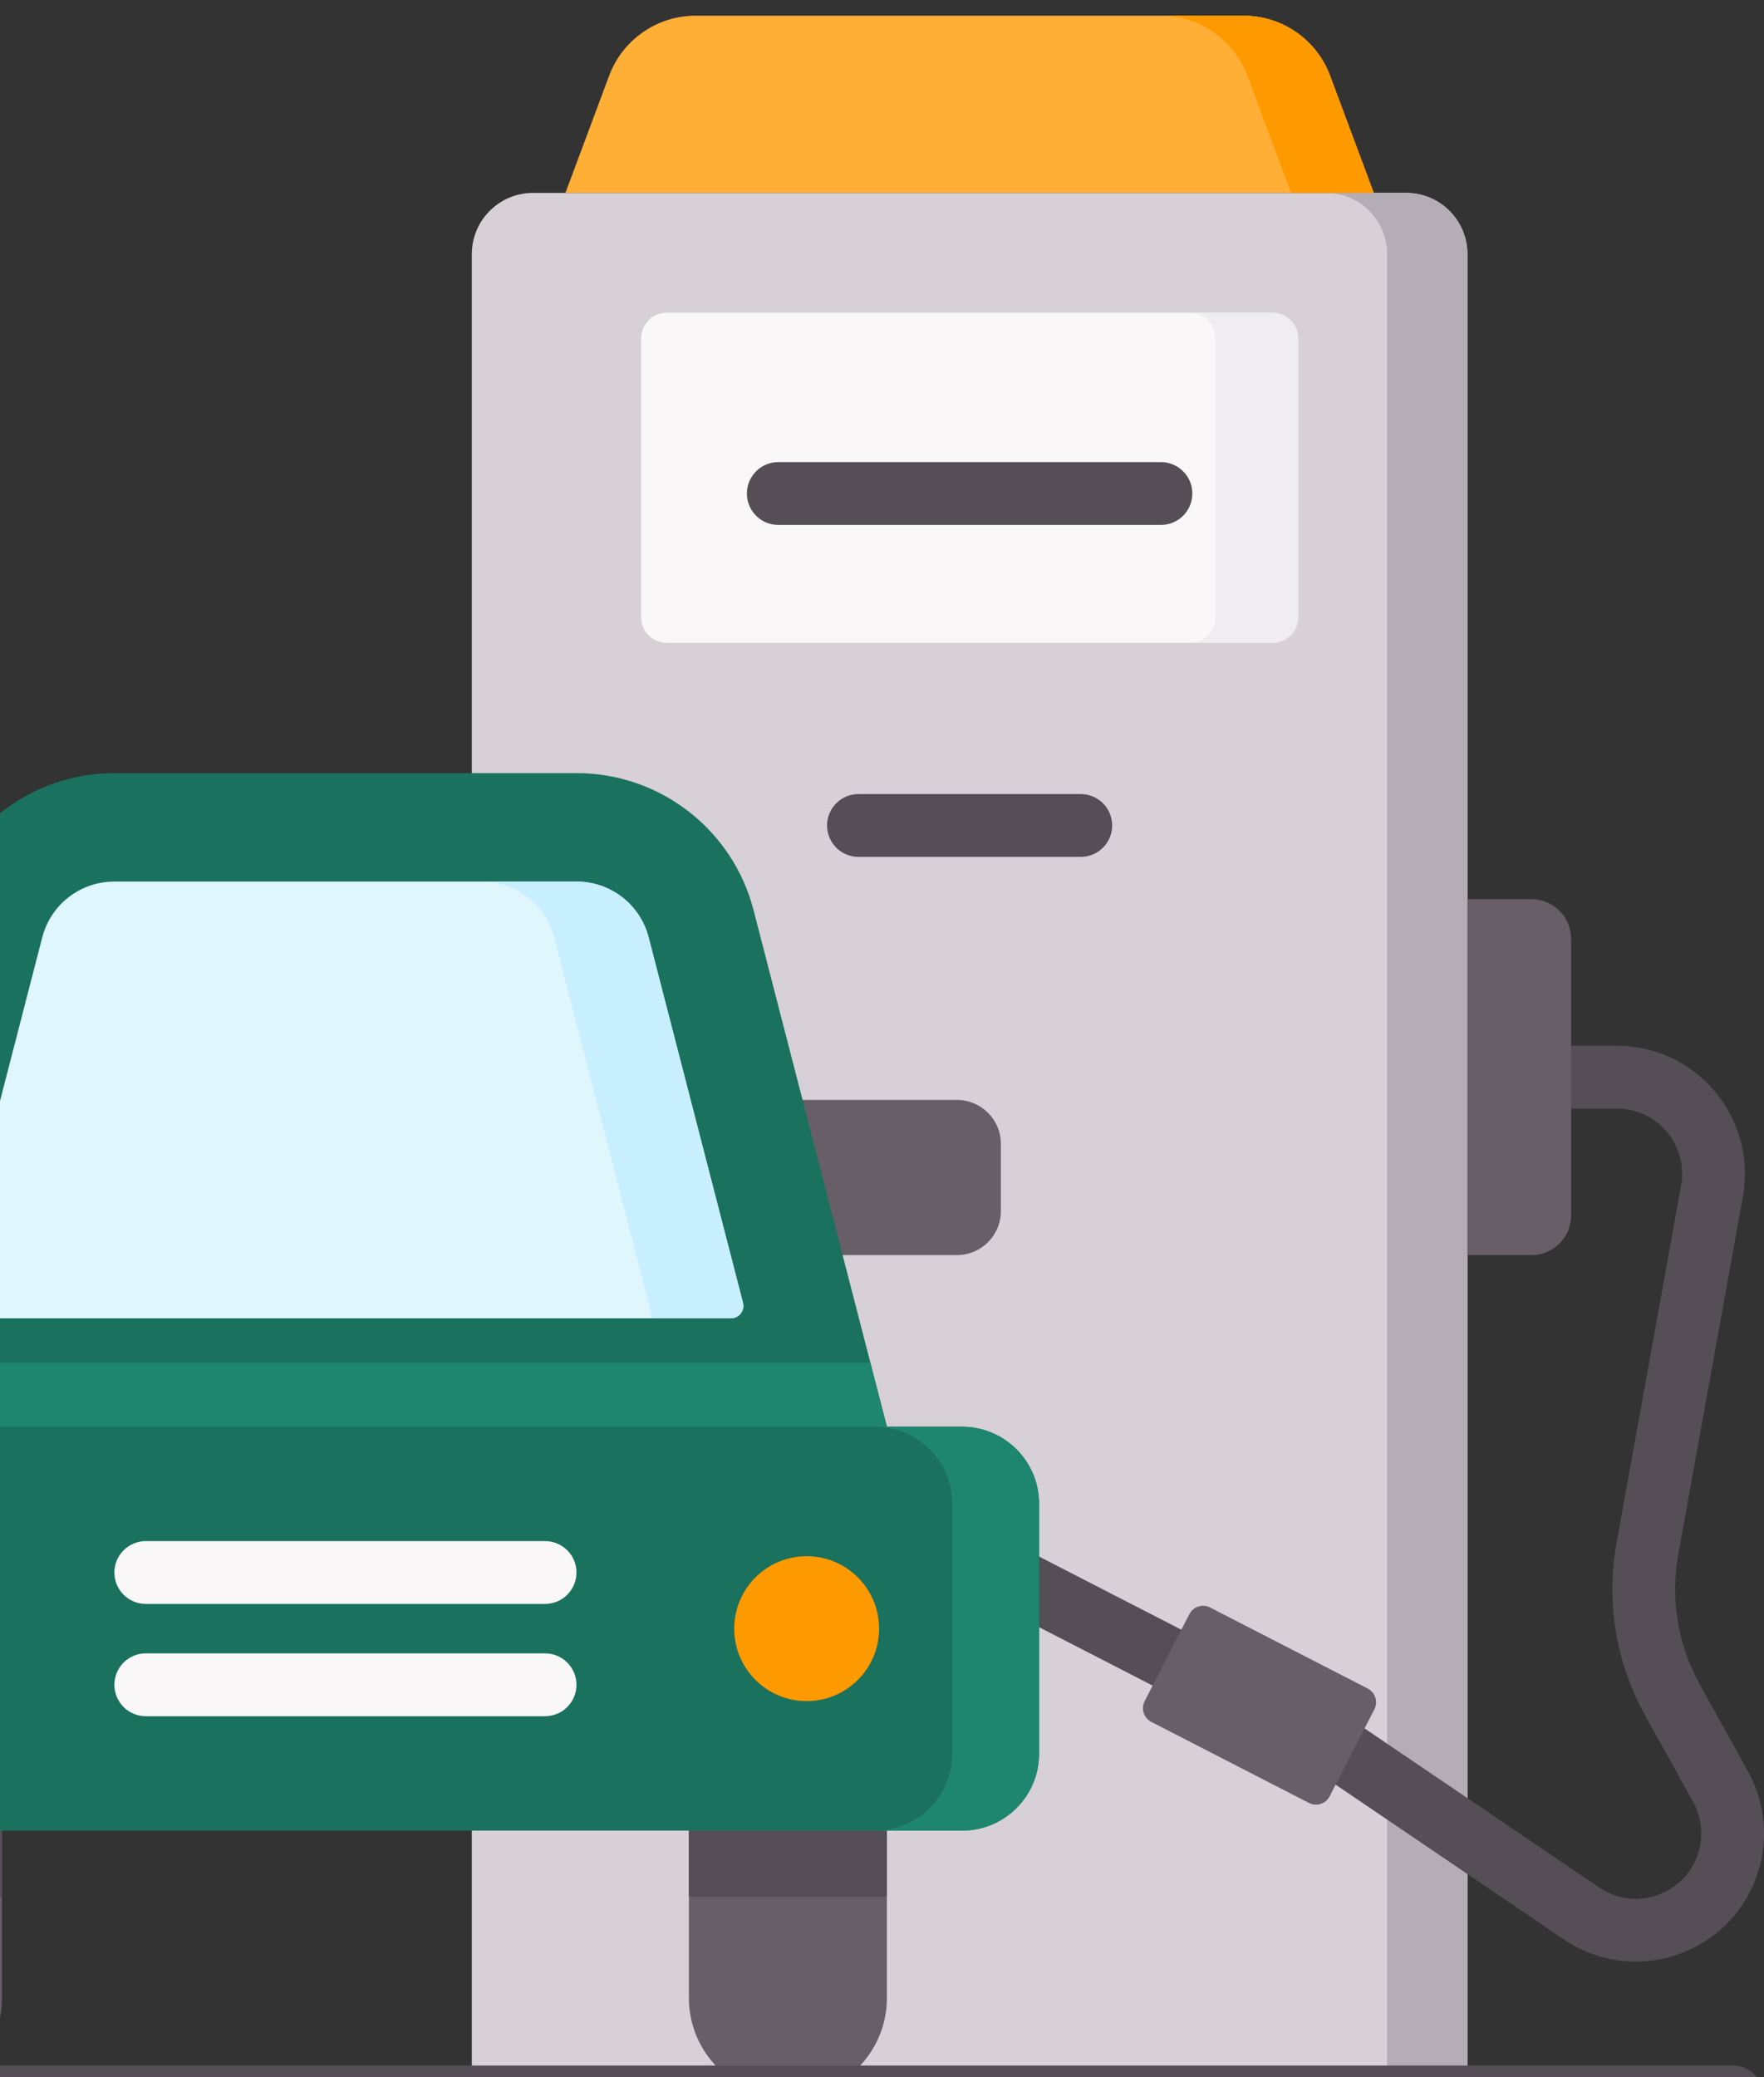 <svg width="79" height="93" viewBox="0 0 79 93" fill="none" xmlns="http://www.w3.org/2000/svg">
<rect x="0" y="0" width="79" height="93" fill="#333333" stroke="none"/>
<path d="M65.717 93.892H21.13V11.38C21.13 9.865 22.358 8.637 23.873 8.637H62.974C64.489 8.637 65.717 9.865 65.717 11.38V93.892Z" fill="#D7D0D6"/>
<path d="M62.974 8.637H59.379C60.894 8.637 62.122 9.865 62.122 11.38V93.892H65.717V11.38C65.717 9.865 64.489 8.637 62.974 8.637Z" fill="#B5ADB6"/>
<path d="M55.699 0.703H31.149C30.307 0.703 29.485 0.96 28.794 1.441C28.102 1.921 27.574 2.601 27.28 3.39L25.323 8.636H61.524L59.568 3.39C59.273 2.601 58.745 1.921 58.054 1.441C57.362 0.96 56.541 0.703 55.699 0.703Z" fill="#FFAE36"/>
<path d="M59.568 3.39C59.274 2.601 58.745 1.921 58.054 1.441C57.362 0.96 56.541 0.703 55.699 0.703H51.995C52.837 0.703 53.659 0.96 54.35 1.441C55.042 1.921 55.57 2.601 55.864 3.39L57.821 8.636H61.524L59.568 3.39Z" fill="#FF9900"/>
<path d="M56.99 28.784H29.858C29.554 28.784 29.263 28.663 29.048 28.448C28.833 28.233 28.712 27.942 28.712 27.638V15.15C28.712 14.846 28.833 14.555 29.048 14.34C29.263 14.125 29.554 14.004 29.858 14.004H56.99C57.294 14.004 57.585 14.125 57.8 14.34C58.015 14.555 58.136 14.846 58.136 15.15V27.638C58.136 27.942 58.015 28.233 57.8 28.448C57.585 28.663 57.294 28.784 56.99 28.784Z" fill="#F9F7F8"/>
<path d="M56.99 14.004H53.286C53.59 14.004 53.882 14.125 54.097 14.34C54.312 14.555 54.432 14.846 54.432 15.15V27.638C54.432 27.942 54.312 28.233 54.097 28.448C53.882 28.663 53.59 28.784 53.286 28.784H56.99C57.294 28.784 57.585 28.663 57.8 28.448C58.015 28.233 58.136 27.942 58.136 27.638V15.15C58.136 14.846 58.015 14.555 57.8 14.34C57.585 14.125 57.294 14.004 56.99 14.004Z" fill="#EFEDEF"/>
<path d="M53.779 76.409C53.556 76.409 53.336 76.355 53.138 76.253L43.924 71.516C43.76 71.432 43.614 71.316 43.495 71.175C43.375 71.034 43.285 70.871 43.228 70.695C43.172 70.519 43.15 70.334 43.166 70.15C43.181 69.966 43.232 69.787 43.317 69.623C43.401 69.458 43.517 69.312 43.658 69.193C43.798 69.073 43.962 68.983 44.137 68.926C44.313 68.87 44.498 68.849 44.683 68.864C44.867 68.879 45.046 68.93 45.21 69.015L54.423 73.751C54.588 73.836 54.734 73.952 54.853 74.093C54.973 74.234 55.063 74.397 55.12 74.572C55.176 74.748 55.197 74.933 55.182 75.118C55.167 75.302 55.116 75.481 55.031 75.645C54.913 75.875 54.734 76.068 54.513 76.203C54.292 76.338 54.038 76.409 53.779 76.409ZM73.259 87.831C72.12 87.831 71.007 87.491 70.062 86.856L58.223 78.829C58.07 78.725 57.939 78.593 57.837 78.439C57.736 78.284 57.666 78.112 57.631 77.93C57.596 77.749 57.597 77.562 57.634 77.382C57.672 77.201 57.744 77.029 57.848 76.876C57.951 76.723 58.084 76.592 58.238 76.491C58.393 76.389 58.565 76.319 58.747 76.284C58.928 76.249 59.115 76.251 59.295 76.288C59.476 76.325 59.648 76.397 59.801 76.501L71.635 84.524C72.542 85.133 73.667 85.19 74.637 84.673C75.608 84.155 76.187 83.189 76.187 82.09C76.187 81.594 76.06 81.103 75.82 80.669L73.659 76.775C72.368 74.441 71.92 71.733 72.392 69.108L75.287 53.084C75.364 52.662 75.347 52.228 75.237 51.814C75.128 51.4 74.928 51.015 74.653 50.686C74.379 50.357 74.035 50.092 73.647 49.91C73.259 49.729 72.835 49.635 72.407 49.636H68.039C67.263 49.636 66.633 49.006 66.633 48.229C66.633 47.453 67.263 46.823 68.039 46.823H72.407C74.112 46.823 75.718 47.574 76.812 48.883C77.905 50.192 78.358 51.905 78.055 53.584L75.159 69.608C74.802 71.595 75.141 73.644 76.119 75.41L78.279 79.305C78.751 80.157 78.999 81.115 79 82.089C79.001 83.13 78.719 84.151 78.183 85.043C77.648 85.936 76.88 86.665 75.961 87.154C75.13 87.598 74.202 87.831 73.259 87.831ZM48.402 38.367H38.445C37.669 38.367 37.039 37.738 37.039 36.961C37.039 36.184 37.669 35.555 38.445 35.555H48.402C49.179 35.555 49.808 36.184 49.808 36.961C49.808 37.738 49.178 38.367 48.402 38.367Z" fill="#554E56"/>
<path d="M61.551 76.536L59.549 80.429C59.508 80.51 59.451 80.581 59.382 80.64C59.312 80.699 59.232 80.743 59.146 80.771C59.059 80.799 58.968 80.809 58.878 80.802C58.787 80.794 58.699 80.769 58.618 80.727L51.561 77.099C51.481 77.058 51.409 77.001 51.35 76.931C51.291 76.862 51.247 76.782 51.219 76.696C51.192 76.609 51.181 76.518 51.189 76.428C51.196 76.337 51.221 76.249 51.263 76.168L53.264 72.276C53.306 72.195 53.363 72.123 53.432 72.064C53.501 72.006 53.581 71.961 53.668 71.933C53.754 71.906 53.845 71.895 53.936 71.903C54.026 71.91 54.114 71.936 54.195 71.977L61.252 75.605C61.333 75.647 61.404 75.704 61.463 75.773C61.522 75.842 61.566 75.922 61.594 76.009C61.622 76.095 61.632 76.186 61.625 76.277C61.617 76.367 61.592 76.455 61.551 76.536ZM68.587 56.197H65.718V40.262H68.587C69.058 40.262 69.509 40.449 69.842 40.782C70.175 41.114 70.362 41.566 70.362 42.037V54.422C70.362 55.403 69.567 56.197 68.587 56.197ZM-3.318 56.197H-11.914C-13.002 56.197 -13.883 55.316 -13.883 54.229V51.218C-13.883 50.131 -13.001 49.25 -11.914 49.25H-3.318V56.197ZM34.26 56.197H42.855C43.943 56.197 44.824 55.316 44.824 54.229V51.218C44.824 50.131 43.943 49.25 42.855 49.25H34.26V56.197Z" fill="#685E68"/>
<path d="M39.72 63.881L16.338 70.41L-8.779 63.881L-2.808 40.756C-1.875 37.142 1.385 34.617 5.117 34.617H25.824C29.556 34.617 32.816 37.142 33.749 40.756L39.72 63.881Z" fill="#1A715E"/>
<path d="M-8.779 63.883L16.338 70.412L39.72 63.883L38.979 61.012H-8.038L-8.779 63.883Z" fill="#1E866F"/>
<path d="M-1.794 59.029C-1.879 59.029 -1.963 59.009 -2.039 58.972C-2.115 58.934 -2.182 58.88 -2.234 58.813C-2.286 58.746 -2.322 58.667 -2.339 58.584C-2.356 58.501 -2.354 58.415 -2.333 58.333L1.892 41.971C2.076 41.256 2.493 40.622 3.077 40.17C3.661 39.718 4.378 39.473 5.117 39.473H25.824C26.562 39.473 27.28 39.718 27.864 40.17C28.448 40.622 28.864 41.256 29.049 41.971L33.274 58.333C33.295 58.415 33.298 58.501 33.281 58.585C33.264 58.668 33.227 58.746 33.175 58.813C33.123 58.88 33.057 58.935 32.98 58.972C32.904 59.01 32.82 59.029 32.735 59.029L-1.794 59.029Z" fill="#DFF6FD"/>
<path d="M29.049 41.971C28.865 41.256 28.448 40.622 27.864 40.17C27.28 39.718 26.563 39.473 25.824 39.473H21.594C22.332 39.473 23.05 39.718 23.634 40.17C24.217 40.622 24.634 41.256 24.819 41.971L29.224 59.029H32.735C32.82 59.029 32.904 59.009 32.98 58.972C33.056 58.934 33.123 58.88 33.175 58.813C33.227 58.746 33.263 58.668 33.28 58.584C33.297 58.501 33.295 58.415 33.274 58.333L29.049 41.971Z" fill="#C8EFFE"/>
<path d="M-4.346 93.889C-6.794 93.889 -8.779 91.904 -8.779 89.456V80.371H0.088V89.456C0.088 91.904 -1.897 93.889 -4.346 93.889Z" fill="#685E68"/>
<path d="M-8.779 81.965H0.088V84.929H-8.779V81.965Z" fill="#554E56"/>
<path d="M35.286 93.892C32.837 93.892 30.852 91.907 30.852 89.459V79.312H39.719V89.459C39.719 91.907 37.734 93.892 35.286 93.892Z" fill="#685E68"/>
<path d="M30.852 81.965H39.719V84.929H30.852V81.965Z" fill="#554E56"/>
<path d="M43.087 81.967H-12.146C-14.05 81.967 -15.594 80.424 -15.594 78.52V67.33C-15.594 65.426 -14.05 63.883 -12.146 63.883H43.087C44.991 63.883 46.534 65.426 46.534 67.33V78.52C46.534 80.424 44.99 81.967 43.087 81.967Z" fill="#1A715E"/>
<path d="M43.087 63.883H39.195C41.099 63.883 42.643 65.426 42.643 67.33V78.52C42.643 80.424 41.099 81.967 39.195 81.967H43.087C44.99 81.967 46.534 80.424 46.534 78.52V67.33C46.534 65.426 44.99 63.883 43.087 63.883Z" fill="#1E866F"/>
<path d="M36.126 76.168C37.918 76.168 39.37 74.716 39.37 72.924C39.37 71.132 37.918 69.68 36.126 69.68C34.334 69.68 32.882 71.132 32.882 72.924C32.882 74.716 34.334 76.168 36.126 76.168Z" fill="#FF9900"/>
<path d="M24.411 71.816H6.529C5.752 71.816 5.123 71.187 5.123 70.41C5.123 69.633 5.752 69.004 6.529 69.004H24.411C25.187 69.004 25.817 69.633 25.817 70.41C25.817 71.187 25.187 71.816 24.411 71.816ZM24.411 76.844H6.529C5.752 76.844 5.123 76.214 5.123 75.437C5.123 74.66 5.752 74.031 6.529 74.031H24.411C25.187 74.031 25.817 74.66 25.817 75.437C25.817 76.214 25.187 76.844 24.411 76.844Z" fill="#F9F7F8"/>
<path d="M77.594 95.297H-15.594C-16.371 95.297 -17 94.668 -17 93.891C-17 93.114 -16.371 92.485 -15.594 92.485H77.594C78.371 92.485 79 93.114 79 93.891C79 94.668 78.371 95.297 77.594 95.297ZM51.992 23.504H34.855C34.079 23.504 33.449 22.875 33.449 22.098C33.449 21.321 34.079 20.691 34.855 20.691H51.992C52.769 20.691 53.398 21.321 53.398 22.098C53.398 22.875 52.768 23.504 51.992 23.504Z" fill="#554E56"/>
</svg>
